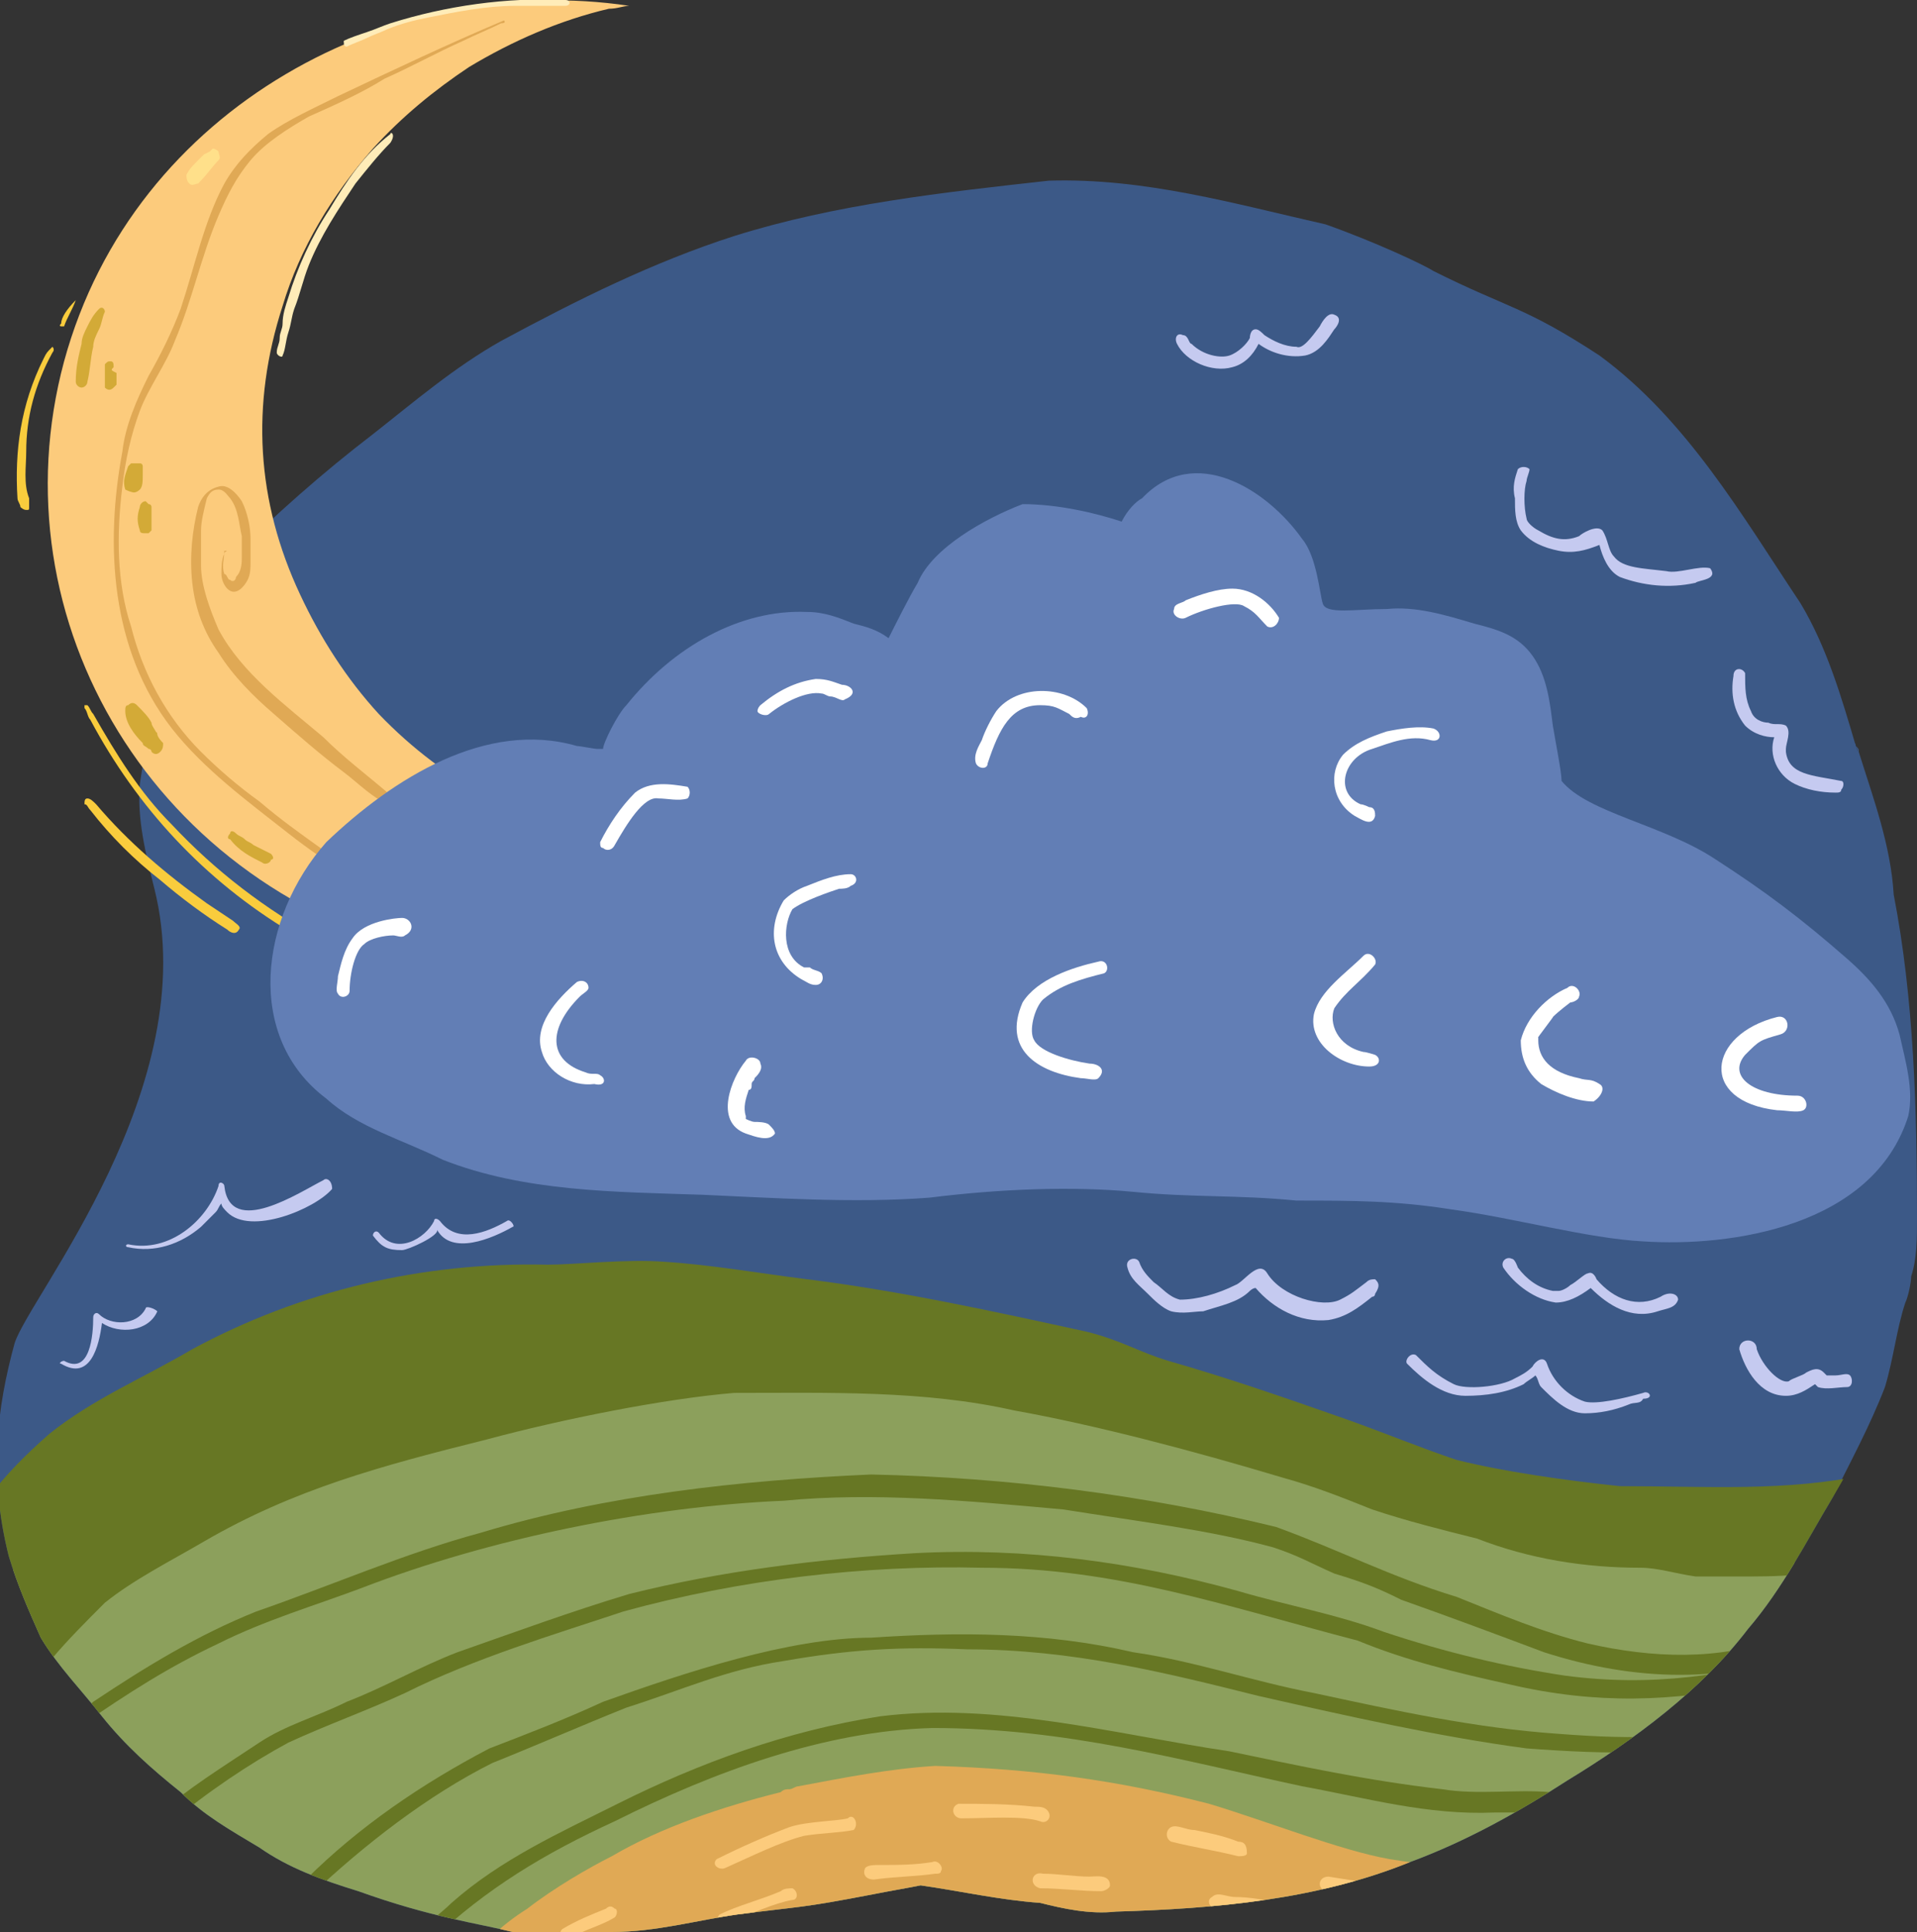 <?xml version="1.0" encoding="utf-8"?>
<!-- Generator: Adobe Illustrator 27.0.0, SVG Export Plug-In . SVG Version: 6.00 Build 0)  -->
<svg version="1.1" xmlns="http://www.w3.org/2000/svg" xmlns:xlink="http://www.w3.org/1999/xlink" x="0px" y="0px"
	 viewBox="0 0 65.8 66.3" style="enable-background:new 0 0 65.8 66.3;" xml:space="preserve">
<rect x="0" y="0" width="65.8" height="66.3" fill="#333333" stroke="none"/>
<style type="text/css">
	.st0{fill:#FFFFFF;}
	.st1{fill:#8CA2CF;}
	.st2{clip-path:url(#SVGID_00000021820338973796942860000010597570163663874441_);}
	.st3{fill:#627EB5;}
	.st4{fill:#8CA05C;}
	.st5{fill:#677724;}
	.st6{fill:#E0A955;}
	.st7{fill:#BBD7FF;}
	.st8{fill:#3C5987;}
	.st9{clip-path:url(#SVGID_00000174568289162176092760000000506822820509847994_);}
	.st10{fill:#669CD3;}
	.st11{clip-path:url(#SVGID_00000147185945164128501690000014383621877537134489_);}
	.st12{fill:#92C4FC;}
	.st13{fill:#FAF4D2;}
	.st14{fill:#FCCB7C;}
	.st15{clip-path:url(#SVGID_00000176743700980065856330000017358236832254966700_);}
	.st16{clip-path:url(#SVGID_00000113353409784125746130000004105515527523982474_);}
	.st17{fill:#C5CAF0;}
	.st18{clip-path:url(#SVGID_00000051374145783867005800000001956497770091130005_);}
	.st19{clip-path:url(#SVGID_00000042707338281361999280000013046294945023412379_);}
	.st20{clip-path:url(#SVGID_00000039111660350900721950000005719666134350503815_);}
	.st21{clip-path:url(#SVGID_00000010294288334086903460000004883279187258191543_);}
	.st22{fill:#F9CC3D;}
	.st23{fill:#FFEAAE;}
	.st24{fill:#FFECB8;}
	.st25{fill:#D3AA37;}
	.st26{fill:#FFE08A;}
	.st27{clip-path:url(#SVGID_00000061453215791238960170000006952278576106948761_);}
	.st28{clip-path:url(#SVGID_00000173883220156423566590000003950415757203957936_);}
	.st29{clip-path:url(#SVGID_00000145032676842142011840000000262555606097437366_);}
	.st30{clip-path:url(#SVGID_00000155132017032447265050000008537921365832371367_);}
	.st31{clip-path:url(#SVGID_00000008853057576143650780000011324679265979713720_);}
	.st32{clip-path:url(#SVGID_00000003070689200563624780000018104412693668556445_);}
	.st33{clip-path:url(#SVGID_00000049180130107531460000000012885031395995331726_);}
	.st34{clip-path:url(#SVGID_00000150807073070560706920000004482774284893730180_);}
	.st35{clip-path:url(#SVGID_00000044136197745348356940000002844089274816987783_);}
</style>
<g id="BACKGROUND">
</g>
<g id="OBJECTS">
	<g>
		<path class="st17" d="M12,39.3c-0.1-0.2-0.4-0.2-0.5,0c-0.2,0.1-0.5,0.3-0.8,0.4c-0.1,0.1-0.7,0-1.2-0.2c-0.2,0-0.2-0.2-0.5-0.1
			c-0.2,0.1-0.2,0.5-0.4,0.7c-0.4,0.5-1,1.1-1.7,1.2c-0.6,0.2-1.3,0-1.9-0.2c-0.3-0.1-0.4,0.3-0.1,0.4c1.5,0.5,2.8,0.2,3.9-1
			c0.2-0.2,0.4-0.5,0.5-0.8c0.7,0.3,1.4,0.6,2,0.1c0.2-0.1,0.4-0.2,0.6-0.4C11.9,39.5,12,39.4,12,39.3"/>
		<path class="st17" d="M8.7,43.2c-0.3-0.1-0.6,0.3-0.8,0.4c-0.4,0.3-1.1,0.5-1.6,0.3c-0.1,0-0.3-0.1-0.3-0.1
			c-0.1-0.1-0.2-0.2-0.3-0.2c-0.3,0-0.3,0.3-0.5,0.4c-0.3,0.3-0.5,0.3-0.9,0.4c-0.3,0-1-0.1-1.2-0.2c-0.1,0-0.2-0.2-0.4-0.2
			c-0.2,0-0.2,0.2-0.1,0.3c0.8,0.5,2.2,0.6,2.8-0.2c0.1-0.1,0.1-0.1,0.2-0.2c0.3,0.2,1,0.4,1.5,0.2c0.6-0.1,1-0.5,1.5-0.8
			C8.9,43.4,8.8,43.2,8.7,43.2"/>
		<path class="st8" d="M65.8,41.8c0-3.7-0.1-7.5-0.8-11.1c-0.1-1.7-0.7-3.3-1.2-4.9c0-0.1,0-0.1-0.1-0.2c0.1,0.2,0.1,0.3,0,0
			c0-0.1-0.1-0.2-0.1-0.2c0,0.1,0,0.1,0.1,0.2c0,0,0,0,0,0c-0.5-1.7-1-3.4-1.9-4.9c-2-3-3.9-6.3-6.9-8.5c-2.6-1.7-3.1-1.6-5.7-2.9
			c-0.3-0.2-2-1-3.7-1.6C42.4,7,39.3,6.1,36,6.2c-3.6,0.4-7.3,0.8-10.8,1.9c-2.8,0.9-5.4,2.2-8,3.6c-1.6,0.9-3,2.1-4.4,3.2
			c-1.7,1.3-3.4,2.8-4.9,4.3c-1.9,2.1-2.7,5-3.1,7.7c-0.1,1.2,0.2,2.4,0.5,3.6c1.7,6.8-4.3,14-4.8,15.6c-0.6,2.2-0.9,4.5-0.2,7.3
			c0.3,1,0.7,1.9,1.1,2.8c0.6,1,1.4,1.8,2.1,2.7c0.8,1,1.7,1.8,2.7,2.6c0,0,0,0,0,0c0.8,0.8,1.7,1.3,2.7,1.9c1,0.7,2.1,1.1,3.4,1.5
			c2.5,0.9,4.1,1.1,5.3,1.4c1.1,0.2,2.3,0.1,3.4,0c1.5,0,2.9-0.4,4.3-0.6c2.3-0.3,2.1-0.2,4.7-0.7c0.5-0.1,1.1-0.2,1.6-0.3
			c1.4,0.2,2.7,0.5,4.1,0.6c0.8,0.2,1.7,0.4,2.6,0.3c3.4-0.1,6.9-0.4,10.1-1.7c1.9-0.7,3.7-1.7,5.4-2.8c2.3-1.4,4.6-3.1,6.2-5.2
			c1.2-1.4,2-3,2.9-4.5c0.6-1.2,1.3-2.5,1.8-3.8c0.3-1,0.4-2,0.7-2.9c0.1-0.2,0.2-0.7,0.2-0.9C65.8,43.2,65.8,42.5,65.8,41.8z"/>
		<g>
			<g>
				<path class="st14" d="M21.6,0.2c-0.2,0-0.4,0.1-0.7,0.1c-1.7,0.4-3.3,1.1-4.8,2c-1.2,0.8-2.3,1.7-3.3,2.8
					c-1.4,1.6-2.5,3.4-3.1,5.4c-1.1,3.4-0.9,6.7,0.6,9.9c0.7,1.5,1.6,2.9,2.7,4.1c2.3,2.4,5.2,3.9,8.5,4.5c3,0.5,6,0.2,8.8-0.9
					c0.8-0.3,1.6-0.7,2.4-1.2c0,0,0.1,0,0.1,0c-0.2,0.7-3.1,3.1-4.9,4.1c-1.9,1.1-4,1.8-6.3,2.1c-2.2,0.3-4.4,0.2-6.6-0.3
					C5.3,30.6-0.2,21.3,2.2,12.4C4.6,3.6,13.6-1,21.6,0.2z"/>
				<path class="st22" d="M12,33c-0.1,0-0.2-0.1-0.3-0.1c-0.6-0.2-1.2-0.5-1.7-0.9c-3-1.8-5.3-4.3-6.9-7.3c-0.1-0.1-0.1-0.3-0.2-0.4
					c0,0,0-0.1,0-0.1c0.1,0,0.1,0,0.1,0c0.1,0.1,0.1,0.2,0.2,0.3c0.8,1.4,1.6,2.7,2.7,3.8c1.5,1.6,3.2,2.9,5.2,4
					c0.3,0.2,0.6,0.3,0.9,0.4c0.1,0,0.1,0.1,0.1,0.2C12.2,33.1,12.1,33,12,33z"/>
				<path class="st22" d="M3,27.4c0.1,0,0.2,0.1,0.3,0.2c1.1,1.3,2.4,2.4,3.8,3.4c0.3,0.2,0.6,0.4,0.9,0.6c0.1,0.1,0.3,0.2,0.2,0.3
					c-0.1,0.2-0.3,0.1-0.4,0c-0.8-0.5-1.6-1.1-2.3-1.7c-0.9-0.7-1.7-1.5-2.4-2.4C3,27.7,3,27.6,2.9,27.6C2.9,27.5,2.9,27.4,3,27.4z"
					/>
				<path class="st22" d="M1.8,11.9c0.1,0.1,0,0.2,0,0.2c-0.6,1.1-0.9,2.2-0.9,3.4c0,0.5-0.1,1.1,0.1,1.6c0,0.1,0,0.2,0,0.3
					c0,0.1,0,0.1-0.1,0.1c-0.1,0-0.2-0.1-0.2-0.1c0-0.1-0.1-0.2-0.1-0.3c-0.1-1.6,0.1-3.2,0.9-4.8C1.6,12.1,1.6,12.1,1.8,11.9z"/>
				<path class="st22" d="M11.1,33.4c-0.4-0.1-0.8-0.2-1.1-0.5c0,0-0.1-0.1-0.1-0.1c0-0.1,0.1-0.1,0.2,0c0.1,0,0.1,0,0.2,0.1
					c0.3,0.2,0.6,0.3,0.9,0.3c0.1,0,0.2,0.1,0.1,0.2C11.3,33.4,11.2,33.4,11.1,33.4z"/>
				<path class="st22" d="M2.6,10.3c-0.1,0.3-0.3,0.6-0.4,0.9c0,0,0,0-0.1,0c0,0-0.1,0,0-0.1C2.1,10.9,2.3,10.6,2.6,10.3
					C2.5,10.3,2.5,10.3,2.6,10.3z"/>
			</g>
			<g>
				<path class="st6" d="M17.3,0.7c-1.9,0.8-3.8,1.7-5.7,2.6c-0.8,0.4-1.7,0.8-2.4,1.3c-0.6,0.5-1.1,1-1.5,1.7
					c-0.7,1.3-1,2.8-1.5,4.3c-0.3,0.8-0.7,1.6-1.1,2.3c-0.4,0.8-0.8,1.7-0.9,2.6c-0.6,3.2-0.4,6.8,1.7,9.5c1.1,1.4,2.6,2.5,4,3.6
					c1.4,1.1,2.9,2,4.5,2.7c0.8,0.3,1.7,0.6,2.6,0.7c1,0.1,2,0.1,3-0.1c1-0.2,2-0.4,3-0.6c1-0.2,2-0.5,3-0.7c0.5-0.1,1-0.2,1.5-0.4
					c0.2,0,0.1-0.3-0.1-0.2c-2,0.5-4,0.9-6,1.3c-1,0.2-1.9,0.4-2.9,0.4c-1,0-1.9-0.1-2.9-0.3c-1.7-0.5-3.2-1.3-4.6-2.3
					c-0.7-0.5-1.4-1-2.1-1.6c-0.7-0.5-1.4-1.1-2-1.7c-1.2-1.2-2-2.7-2.4-4.3C4,20,4,18.3,4.2,16.7c0.1-0.9,0.3-1.8,0.6-2.6
					c0.3-0.8,0.9-1.6,1.2-2.4c0.6-1.4,0.9-2.9,1.5-4.3c0.3-0.7,0.6-1.3,1.1-1.9C9.1,4.9,9.9,4.4,10.6,4c0.9-0.4,1.8-0.8,2.6-1.3
					c0.9-0.4,1.8-0.9,2.7-1.3c0.4-0.2,0.9-0.4,1.3-0.6C17.4,0.8,17.3,0.7,17.3,0.7L17.3,0.7z"/>
			</g>
			<g>
				<path class="st6" d="M7.7,19c-0.1,0.2-0.1,0.5-0.1,0.7c0,0.2,0.1,0.4,0.2,0.5c0.3,0.3,0.6-0.1,0.7-0.3c0.1-0.2,0.1-0.4,0.1-0.7
					c0-0.2,0-0.5,0-0.7c0-0.4-0.1-0.9-0.3-1.3c-0.2-0.3-0.5-0.6-0.8-0.5c-0.4,0.1-0.6,0.4-0.7,0.7c-0.2,0.8-0.3,1.7-0.2,2.6
					c0.1,0.9,0.4,1.7,0.9,2.4c0.5,0.8,1.2,1.5,1.9,2.1c0.8,0.7,1.6,1.4,2.4,2c0.4,0.3,0.8,0.7,1.3,1c0.3,0.3,0.7,0.6,1.1,0.8
					c0.4,0.2,0.8,0.3,1.3,0.3c0.2,0,0.5,0,0.7,0c0.2,0,0.5,0.2,0.7,0.3c0.4,0.3,0.7,0.5,1.2,0.7c0.4,0.2,0.9,0.3,1.3,0.3
					c0.2,0,0.5,0,0.7,0c0.2,0,0.2-0.3,0-0.3c-0.8,0.1-1.7-0.1-2.4-0.5c-0.3-0.2-0.6-0.5-1-0.7c-0.4-0.2-0.9-0.1-1.3-0.1
					c-0.9,0-1.5-0.6-2.1-1.1c-0.7-0.6-1.5-1.2-2.2-1.9c-1.3-1.1-2.8-2.2-3.6-3.7c-0.3-0.7-0.6-1.5-0.6-2.2c0-0.4,0-0.8,0-1.2
					c0-0.3,0.1-0.7,0.2-1.1c0.1-0.2,0.2-0.3,0.4-0.3c0.2,0,0.3,0.2,0.4,0.3c0.3,0.4,0.3,0.9,0.4,1.3c0,0.2,0,0.5,0,0.7
					c0,0.2,0,0.5-0.2,0.7c0,0.1-0.1,0.2-0.2,0.1c-0.1,0-0.1-0.2-0.2-0.2c-0.1-0.3,0-0.5,0-0.8C7.9,18.9,7.7,18.9,7.7,19L7.7,19z"/>
			</g>
			<g>
				<path class="st23" d="M10.7,21.2C10.7,21.2,10.7,21.2,10.7,21.2C10.7,21.2,10.7,21.2,10.7,21.2L10.7,21.2z"/>
			</g>
			<g>
				<path class="st24" d="M13.4,4.6c-0.9,0.7-1.5,1.6-2.1,2.6c-0.6,0.9-1.1,2-1.4,3c-0.1,0.3-0.2,0.6-0.2,0.9c0,0.2-0.1,0.3-0.1,0.5
					c0,0.2-0.1,0.3-0.1,0.5c0,0.1,0.2,0.2,0.2,0.1c0.1-0.2,0.1-0.5,0.2-0.8c0.1-0.3,0.1-0.5,0.2-0.8c0.2-0.5,0.3-1,0.5-1.5
					c0.4-1,1-1.9,1.6-2.8c0.4-0.5,0.8-1,1.2-1.4C13.6,4.6,13.4,4.5,13.4,4.6L13.4,4.6z"/>
			</g>
			<g>
				<path class="st24" d="M18.5,28.4c2.5,0.8,5.2,1.1,7.8,0.8c0.7-0.1,1.5-0.2,2.2-0.4c0.2,0,0.1-0.3-0.1-0.3
					c-2.5,0.5-5.2,0.6-7.7,0.1c-0.7-0.1-1.4-0.3-2.1-0.5C18.4,28.1,18.3,28.4,18.5,28.4L18.5,28.4z"/>
			</g>
			<g>
				<path class="st24" d="M11.9,1.6c0.2-0.1,0.5-0.2,0.7-0.3c0.2-0.1,0.5-0.2,0.7-0.3c0.5-0.2,0.9-0.3,1.4-0.4c1-0.2,2-0.4,3-0.4
					c0.6,0,1.1,0,1.7,0c0.2,0,0.2-0.2,0-0.2c-2-0.1-4.1,0.2-6,0.8c-0.3,0.1-0.5,0.2-0.8,0.3c-0.3,0.1-0.6,0.2-0.8,0.3
					C11.8,1.5,11.8,1.6,11.9,1.6L11.9,1.6z"/>
			</g>
			<g>
				<path class="st25" d="M5.4,9.9C5.4,9.9,5.4,9.9,5.4,9.9C5.3,9.9,5.3,9.9,5.4,9.9L5.4,9.9z"/>
			</g>
			<path class="st25" d="M3.6,10.7c0-0.1-0.1-0.2-0.2-0.1C3.2,10.8,3.1,11,3,11.2c-0.1,0.2-0.2,0.4-0.2,0.6
				c-0.1,0.4-0.2,0.8-0.2,1.3c0,0.1,0.1,0.2,0.2,0.2c0.1,0,0.2-0.1,0.2-0.2c0.1-0.4,0.1-0.8,0.2-1.2c0-0.2,0.1-0.4,0.2-0.6
				C3.5,11.1,3.5,10.9,3.6,10.7z"/>
			<path class="st25" d="M3.9,12.6C3.9,12.5,3.9,12.5,3.9,12.6C3.9,12.5,3.9,12.5,3.9,12.6C3.9,12.5,3.9,12.5,3.9,12.6
				c0-0.1,0-0.2-0.1-0.2c-0.1,0-0.1,0-0.2,0.1c0,0,0,0.1,0,0c0,0,0,0.1,0,0.1c0,0,0,0.1,0,0.1c0,0,0,0,0,0c0,0,0,0,0,0c0,0,0,0,0,0
				c0,0,0,0.1,0,0.1c0,0.1,0,0.1,0,0.2c0,0.1,0,0.2,0,0.3c0.1,0.1,0.2,0.1,0.3,0c0,0,0.1-0.1,0.1-0.1c0,0,0-0.1,0-0.1
				c0,0,0-0.1,0-0.1c0-0.1,0-0.1,0-0.2c0,0,0,0,0,0C3.8,12.7,3.8,12.7,3.9,12.6C3.9,12.6,3.9,12.6,3.9,12.6z"/>
			<path class="st25" d="M9.3,29.3c-0.2-0.1-0.4-0.2-0.6-0.3c-0.1-0.1-0.2-0.1-0.3-0.2c-0.1-0.1-0.2-0.1-0.3-0.2
				c-0.1-0.1-0.2-0.1-0.2,0c-0.1,0.1-0.1,0.2,0,0.2c0.3,0.4,0.7,0.6,1.1,0.8c0.1,0.1,0.3,0,0.3-0.1C9.4,29.5,9.4,29.4,9.3,29.3z"/>
			<path class="st25" d="M5.4,25.2C5.4,25.1,5.3,25.1,5.4,25.2c-0.1-0.2-0.2-0.3-0.2-0.4c-0.1-0.2-0.3-0.4-0.5-0.6
				c-0.1-0.1-0.2-0.1-0.3,0c-0.1,0-0.1,0.1-0.1,0.2c0,0.4,0.3,0.8,0.6,1.1c0,0.1,0.1,0.1,0.2,0.2c0,0,0.1,0,0.1,0.1c0,0,0,0,0,0
				c0.1,0.1,0.2,0.1,0.3,0c0.1-0.1,0.1-0.2,0.1-0.3C5.4,25.3,5.4,25.2,5.4,25.2z"/>
			<path class="st25" d="M18.5,30.5c-0.4-0.2-0.8-0.3-1.3-0.4c-0.1,0-0.2,0.1-0.2,0.1c0,0.1,0,0.2,0,0.2c0.1,0.1,0.3,0.2,0.4,0.3
				c0.1,0,0.2,0,0.2,0.1c0,0,0,0,0,0c0,0,0,0,0.1,0c0.2,0,0.4,0.1,0.6,0c0.1,0,0.2-0.1,0.2-0.2C18.7,30.6,18.6,30.5,18.5,30.5z"/>
			<path class="st26" d="M7.5,5.2C7.5,5.2,7.5,5.2,7.5,5.2C7.4,5.1,7.3,5.1,7.3,5.1c0,0-0.1,0.1-0.1,0.1c0,0,0,0,0,0c0,0,0,0,0,0
				C7,5.3,7,5.3,7,5.3c0,0,0,0,0,0c0,0,0,0-0.1,0.1c0,0-0.1,0.1-0.1,0.1C6.6,5.7,6.5,5.8,6.4,6c0,0.1,0,0.2,0.1,0.3
				c0.1,0.1,0.2,0,0.3,0C7.1,6,7.3,5.7,7.5,5.5C7.6,5.4,7.5,5.3,7.5,5.2C7.5,5.2,7.5,5.2,7.5,5.2z"/>
			<path class="st25" d="M4.8,15.8C4.8,15.8,4.8,15.8,4.8,15.8C4.9,15.9,4.9,15.9,4.8,15.8z"/>
			<path class="st25" d="M4.6,16.9c0.1,0,0.2-0.1,0.2-0.1c0.1-0.1,0.1-0.3,0.1-0.5c0-0.1,0-0.1,0-0.2c0,0,0-0.1,0-0.1
				c0,0,0-0.1-0.1-0.1c0,0,0,0-0.1,0c0,0,0,0,0,0c0,0-0.1,0-0.1,0c0,0,0,0,0,0c0,0,0,0-0.1,0c0,0-0.1,0.1-0.1,0.1
				c-0.1,0.3-0.2,0.5-0.1,0.8C4.5,16.9,4.6,16.9,4.6,16.9z"/>
			<path class="st25" d="M4.8,17.4C4.8,17.4,4.8,17.4,4.8,17.4c-0.1,0.3-0.1,0.5,0,0.8c0,0.1,0.1,0.1,0.2,0.1c0,0,0.1,0,0.1,0
				c0,0,0.1-0.1,0.1-0.1c0-0.1,0-0.3,0-0.4c0-0.1,0-0.3,0-0.4c0,0,0-0.1-0.1-0.1c0,0-0.1-0.1-0.1-0.1C4.9,17.2,4.8,17.3,4.8,17.4z"
				/>
		</g>
		<path class="st6" d="M21.8,32.4C21.8,32.4,21.8,32.4,21.8,32.4"/>
		<line class="st4" x1="1.3" y1="55.6" x2="1.3" y2="55.6"/>
		<g>
			<defs>
				<path id="SVGID_00000120557954281391311320000010414484764553150869_" d="M64.7,47.7c0.3-1,0.4-2,0.7-2.9
					c0.1-0.2,0.2-0.7,0.2-0.9c0.2-0.7,0.1-1.3,0.2-2c0-3.7-0.1-7.5-0.8-11.1c-0.1-1.7-0.7-3.3-1.2-4.9c0-0.1,0-0.1-0.1-0.2
					c0.1,0.2,0.1,0.3,0,0c0-0.1-0.1-0.2-0.1-0.2c0,0.1,0,0.1,0.1,0.2c0,0,0,0,0,0c-0.5-1.7-1-3.4-1.9-4.9c-2-3-3.9-6.3-6.9-8.5
					c-2.6-1.7-3.1-1.6-5.7-2.9c-0.3-0.2-2-1-3.7-1.6C42.4,7,39.3,6.1,36,6.2c-3.6,0.4-7.3,0.8-10.8,1.9c-2.8,0.9-5.4,2.2-8,3.6
					c-1.6,0.9-3,2.1-4.4,3.2c-1.7,1.3-3.4,2.8-4.9,4.3c-1.9,2.1-2.7,5-3.1,7.7c-0.1,1.2,0.2,2.4,0.5,3.6c1.7,6.8-4.3,14-4.8,15.6
					c-0.6,2.2-0.9,4.5-0.2,7.3c0.3,1,0.7,1.9,1.1,2.8c0.6,1,1.4,1.8,2.1,2.7c0.8,1,1.7,1.8,2.7,2.6c0,0,0,0,0,0
					c0.8,0.8,1.7,1.3,2.7,1.9c1,0.7,2.1,1.1,3.4,1.5c2.5,0.9,4.1,1.1,5.3,1.4c1.1,0.2,2.3,0.1,3.4,0c1.5,0,2.9-0.4,4.3-0.6
					c2.3-0.3,2.1-0.2,4.7-0.7c0.5-0.1,1.1-0.2,1.6-0.3c1.4,0.2,2.7,0.5,4.1,0.6c0.8,0.2,1.7,0.4,2.6,0.3c3.4-0.1,6.9-0.4,10.1-1.7
					c1.9-0.7,3.7-1.7,5.4-2.8c2.3-1.4,4.6-3.1,6.2-5.2c1.2-1.4,2-3,2.9-4.5C63.6,50.2,64.3,49,64.7,47.7"/>
			</defs>
			<clipPath id="SVGID_00000140008017113219379390000006127794456659783606_">
				<use xlink:href="#SVGID_00000120557954281391311320000010414484764553150869_"  style="overflow:visible;"/>
			</clipPath>
			<g style="clip-path:url(#SVGID_00000140008017113219379390000006127794456659783606_);">
				<path class="st4" d="M63.7,53.3c-1.5,0.3-2.1,0.4-3.3,0.3c-0.7,0-2,0-3-0.1c-2.8-0.6-6.1-1.8-9-3c-2.4-0.8-4.6-1.9-7-2.6
					c-2.6-0.8-5.4-1.1-8.1-1.7c-2.3-0.5-4.6-0.7-6.9-0.7c-0.3,0-0.6-0.1-1-0.1c-0.2,0-0.4,0-0.6-0.1c-0.2,0-0.4,0-0.6,0
					c-0.9-0.1-1.8-0.2-2.6-0.1c-0.6,0-1.2,0.1-1.8,0.2c-1.1,0.1-2.2,0.2-3.3,0.4c-0.5,0.1-0.9,0.2-1.4,0.3c-0.9,0.1-1.8,0.3-2.6,0.5
					c-2.8,0.7-6.1,2.8-7,3.3c-0.2,0.1-0.3,0.2-0.5,0.3c-0.9,0.7-2.1,1.3-3,2.1c-0.4,0.2-0.8,0.4-1,0.7c-0.5,0.3-0.6,0.9-0.6,1.4
					c0.2,0.7,0.3,1.1,0.7,1.8c0.2,0.6,0.5,1,0.7,1.3c0.5,1.1,1.1,1.8,1.9,2.8c0.5,0.8,1.8,2.1,2.8,2.9c1.8,1.1,3.7,1.9,5.8,2.7
					c1.6,0.6,3.3,0.8,5,1c0.8,0.1,1.6,0.3,2.4,0.3c0.7,0,1.1-0.1,1.7-0.1c1,0,2,0.1,3,0.2c1.2,0,2.4,0,3.6-0.1
					c1.2,0,2.7-0.5,4.1-0.7c1.7-0.2,3.5-0.5,4.8-0.5c2.1,0.3,4.3,0.7,6.5,0.8c2.4,0.1,4.8-0.2,7.1-0.9c2.2-0.5,4.4-1.2,6.4-2.4
					c1.9-1.3,3.5-2.9,4.9-4.7c0.9-1.3,1.8-2.6,2.6-4C65,53.7,65,53,63.7,53.3"/>
				<g>
					<path class="st5" d="M64.4,54.8c-0.3-0.1-0.6,0.1-0.8,0.2c-0.9,0.4-1.9,1.1-2.5,1.2c-2.1,0.8-4.4,0.7-6.6,0.2
						c-1.6-0.4-3-1-4.5-1.6c-2.3-0.7-4-1.6-6.2-2.4c-4.5-1.1-9.2-1.7-13.9-1.8c-4.5,0.2-9.1,0.7-13.4,2c-2.6,0.7-5.1,1.8-7.7,2.7
						c-2,0.8-3.8,1.9-5.6,3.1c-0.2,0.2-0.5,0.3-0.7,0.5c0,0-0.1,0.1-0.1,0.1c0,0.2,0.2,0.3,0.4,0.2c1.6-1.1,3-2,4.7-2.8
						c1.6-0.8,3.3-1.3,4.9-1.9c4.4-1.7,9.8-2.8,14.5-3c3.1-0.3,6.3,0,9.6,0.3c2.5,0.4,5,0.7,7.2,1.3c0.9,0.3,1.2,0.5,2.1,0.9
						c1,0.3,1.5,0.5,2.3,0.9c1.7,0.6,3.3,1.2,4.9,1.8c3.1,1,6.3,1.1,9.1-0.1c1-0.4,1.6-1,2.6-1.2C64.7,55.2,64.7,54.8,64.4,54.8"/>
					<path class="st5" d="M64.1,55.9c-0.4-0.1-0.7,0.3-1,0.4c-0.3,0.2-1,0.4-1,0.4c-2.8,0.8-5.4,1.2-8.4,0.8c-2-0.3-4.1-0.8-6.2-1.5
						c-1.6-0.6-3.3-0.9-5-1.4c-3.6-1-7.3-1.5-11.1-1.3c-3.3,0.2-6.6,0.6-9.8,1.4c-2,0.6-3.9,1.3-5.9,2c-1.3,0.5-2.5,1.2-3.8,1.7
						c-1,0.5-2.1,0.8-3,1.4c-1.2,0.8-2.5,1.6-3.5,2.5c-0.1,0.2,0.2,0.4,0.4,0.3c1.3-1.1,2.8-2.1,4.1-2.8c1.3-0.6,2.7-1.1,4-1.7
						c2.4-1.2,5.1-2,7.5-2.8c4-1.1,8.3-1.6,12.3-1.5c4.6,0,8.3,1.3,12.9,2.5c1.7,0.7,3.4,1.1,5.2,1.5c3,0.7,5.6,0.6,8.5,0
						c0.9-0.1,1.3-0.4,2.1-0.5c0.4-0.1,1.2-0.5,1.8-0.8c0.1,0,0.1-0.1,0.2-0.2C64.4,56.2,64.3,56,64.1,55.9"/>
					<path class="st5" d="M62.9,58c-0.3-0.1-0.6,0.2-0.9,0.3c-0.6,0.2-1.2,0.5-1.6,0.6c-2,0.8-4.3,0.8-6.9,0.6
						c-2.9-0.2-5.6-0.8-8.4-1.4c-2.1-0.4-4.1-1.1-6.2-1.4c-3-0.7-6-0.7-9-0.5c-2.8,0-6.4,1.2-9.2,2.2c-1.3,0.6-2.6,1.1-3.9,1.6
						c-2.3,1.2-4.5,2.7-6.3,4.5c-0.1,0.1-0.3,0.2-0.3,0.4c0,0.2,0.2,0.3,0.4,0.2c1.9-1.8,4.1-3.5,6.3-4.6c1.5-0.6,3.1-1.3,4.6-1.9
						c1.9-0.6,3.4-1.3,5.4-1.6c2.3-0.4,4-0.5,6.3-0.4c3.6,0,6.8,0.8,10,1.6c3.1,0.7,6.2,1.4,9.2,1.8c2.7,0.2,5.6,0.3,7.9-0.5
						c0.5-0.1,1.3-0.4,2-0.7c0.3-0.2,0.7-0.2,0.8-0.5C63.2,58.2,63.1,58,62.9,58"/>
					<path class="st5" d="M61.7,60.2c-0.2,0-0.3,0.1-0.5,0.2c-0.6,0.2-1.1,0.4-1.5,0.5c-1,0.3-2,0.3-2.7,0.4
						c-1.5,0.1-2.3,0.2-3.8,0.2c-1.2-0.1-2.5,0.1-3.7-0.1c-2.6-0.3-4.9-0.8-7.3-1.3c-4-0.6-8-1.7-12-1.2c-3.2,0.5-6.2,1.6-9,3
						c-2,1-4,1.9-5.7,3.4c-0.4,0.4-0.9,0.7-1.1,1.1c0,0.2,0.2,0.3,0.4,0.2c1.9-1.8,3.9-3,6.3-4.1c3.4-1.7,7.2-3.1,10.9-3.2
						c4.6,0,8.5,1.1,12.7,2c2.2,0.4,4.3,1,6.6,0.9c2.4,0,4.4,0,6.4-0.2c0.8,0,2.2-0.2,3.2-0.6c0.1,0,0.5-0.1,0.6-0.2
						c0.3-0.1,0.6-0.2,0.8-0.5C62.1,60.4,61.9,60.2,61.7,60.2"/>
				</g>
				<path class="st5" d="M65.7,50.4c-0.7,0.2-0.9,0.2-1.6,0.2c-2.8,0.6-5.5,0.4-8.5,0.4c-1.9-0.2-4-0.5-5.6-0.9
					c-1.2-0.4-2.4-0.9-3.8-1.4c-2-0.7-4-1.4-6.1-2c-1-0.3-1.6-0.7-2.8-1c-3.2-0.7-6.4-1.4-9.6-1.8c-1.6-0.2-3.3-0.5-4.9-0.6
					c-1.3-0.1-3.1,0.1-4,0.1c-4.3-0.1-8.5,0.9-12.2,2.9c-1.7,1-3.4,1.7-4.9,2.9c-0.8,0.7-1.5,1.4-2.1,2.2c-0.1,0-0.1,0.1-0.1,0.1
					c-0.1,0-0.1,0.1-0.2,0.1c-0.1,0.3-0.1,0.5-0.2,0.8c0,0.6,0.2,1.2,0.4,1.8c0,0.2,0.2,1,0.6,1.4c0.2,0.5,0.5,1,1,1.4
					c0.2,0.1,0.5,0.1,0.6-0.1c0,0,0,0,0,0c0,0,0,0,0.1,0C2.3,56.3,3,55.6,3.6,55c1-0.8,2.2-1.4,3.4-2.1c3.1-1.8,6.1-2.6,9.7-3.5
					c2.6-0.7,6.1-1.4,8.5-1.6c3.2,0,6.5-0.1,9.6,0.6c2.8,0.5,6.2,1.4,9.2,2.3c1.1,0.3,2.1,0.7,3.1,1.1c1.2,0.4,2.4,0.7,3.6,1
					c1.8,0.7,3.7,1,5.6,1c0.6,0,1.2,0.2,1.9,0.3c0.6,0,1.2,0,1.9,0c1.4,0,2.9-0.1,4.2-0.7c0.5-0.3,1.2-0.3,1.6-0.8
					c0.1-0.2,0.1-0.5,0.2-0.7c0.2-0.4,0.4-0.8,0.4-1.3C66.6,50,66.1,50.4,65.7,50.4"/>
				<g>
					<path class="st6" d="M58.6,62.9c-0.6,0-0.9,0.2-1.5,0.3c-1,0.3-2.3,0.7-3.2,0.7c-2.2,0.1-3.8,0.3-6.2-0.1
						c-1.7-0.3-4.2-1.3-6.2-1.9c-3.1-0.8-6-1.2-9.4-1.3c-1.6,0.1-3.1,0.4-4.7,0.7c-0.1,0-0.2,0.1-0.3,0.1c-0.1,0-0.2,0-0.3,0.1
						c-2,0.5-4.1,1.2-5.8,2.2c-0.8,0.4-2,1.1-2.9,1.8c-0.8,0.5-2.2,1.6-1.2,1.9c0.7,0,0.9,0.1,1.8,0.2c1.3,0,2.6,0.2,4,0.2
						c0.8,0.1,1.6-0.1,2.1-0.1c0.7,0,1.3,0.1,2,0.1c0.8,0,1.6-0.1,2.4-0.1c2.1,0,4.2,0.1,6.4,0.1c3.1,0.2,6.8,0.7,9.6,0.6
						c1,0,2.1,0.1,3.1,0c1-0.2,2.1-0.4,3.1-0.7c2.1-0.5,3.8-0.8,5.4-2.1C57.1,65.3,59.5,63.3,58.6,62.9"/>
					<g>
						<path class="st14" d="M21.1,65.5c-0.1-0.1-0.2-0.1-0.3,0c-0.5,0.2-1,0.4-1.5,0.7c-0.2,0.2,0.1,0.4,0.3,0.3
							c0.5-0.3,1-0.4,1.5-0.7C21.2,65.7,21.2,65.5,21.1,65.5"/>
						<path class="st14" d="M29.1,62.4c-0.4,0.1-1.4,0.1-2,0.3c-0.8,0.3-1.7,0.7-2.5,1.1c-0.2,0.2,0.1,0.4,0.3,0.3
							c0.9-0.4,1.9-0.9,2.7-1.1c0.6-0.1,1.2-0.1,1.7-0.2C29.5,62.6,29.3,62.2,29.1,62.4"/>
						<path class="st14" d="M27.2,64.8c-0.1,0-0.3,0-0.4,0.1c-0.7,0.3-1.5,0.5-2.1,0.8c-0.2,0.2,0.1,0.4,0.3,0.3
							c0.7-0.3,1.6-0.7,2.2-0.8C27.4,65.2,27.4,64.9,27.2,64.8"/>
						<path class="st14" d="M32,63.9c-0.6,0.1-1.2,0.1-1.8,0.1c-0.2,0-0.4,0-0.5,0.1c-0.1,0.2,0,0.4,0.3,0.4
							c0.7-0.1,1.4-0.1,2.1-0.2c0.1,0,0.2,0,0.2-0.1C32.4,64.1,32.2,63.8,32,63.9"/>
						<path class="st14" d="M36,62.2c-0.1-0.2-0.3-0.2-0.5-0.2c-0.9-0.1-1.8-0.1-2.6-0.1c-0.3,0.1-0.2,0.5,0.1,0.5
							c0.9,0,2.1-0.1,2.7,0.1C35.9,62.6,36.1,62.4,36,62.2"/>
						<path class="st14" d="M32.5,66.1c-0.2-0.1-0.4-0.1-0.6-0.1c-0.6,0-1.2,0-1.8,0.2c-0.2,0.1-0.1,0.5,0.2,0.4
							c0.7-0.1,1.4-0.1,2-0.2C32.5,66.5,32.6,66.2,32.5,66.1"/>
						<path class="st14" d="M38.5,66.2c-0.3-0.2-0.6-0.1-0.9-0.2c-0.6,0-1.3-0.2-1.9-0.1c-0.3,0.1-0.2,0.4,0.1,0.4
							c0.8,0.1,1.7,0.1,2.5,0.2C38.5,66.6,38.6,66.3,38.5,66.2"/>
						<path class="st14" d="M37.4,64.4c-0.5,0-1.1-0.1-1.6-0.1c-0.4-0.1-0.5,0.4-0.1,0.5c0.7,0,1.4,0.1,2.1,0.1
							c0.1,0,0.3-0.1,0.3-0.2C38.1,64.3,37.6,64.4,37.4,64.4"/>
						<path class="st14" d="M42.5,63.2C42,63,41.5,62.9,41,62.8c-0.3,0-0.6-0.2-0.8-0.1c-0.2,0.1-0.2,0.4,0,0.5
							c0.8,0.2,1.5,0.3,2.3,0.5c0.1,0,0.3,0,0.3-0.1C42.8,63.3,42.7,63.2,42.5,63.2"/>
						<path class="st14" d="M43.9,65.3c-0.5-0.1-1-0.2-1.5-0.2c-0.3,0-0.6-0.2-0.8,0c-0.2,0.1-0.1,0.4,0.2,0.4
							c0.7,0.1,1.4,0.2,2.2,0.3c0.1,0,0.1,0,0.2-0.1C44.2,65.5,44.1,65.3,43.9,65.3"/>
						<path class="st14" d="M47.7,64.9c0-0.1-0.1-0.2-0.2-0.2c-0.6-0.1-1.3-0.2-1.9-0.3c-0.4,0-0.4,0.5,0,0.5
							c0.6,0.1,1.3,0.2,1.9,0.2C47.6,65.2,47.7,65.1,47.7,64.9"/>
						<path class="st14" d="M49.9,66.5c-0.2-0.4-0.8-0.1-1.1-0.2c-0.6,0-1.2,0-1.8,0.1c-0.1,0-0.2,0.1-0.2,0.2
							c-0.1,0.2,0.1,0.3,0.3,0.3c0.6,0,1.7-0.1,2.5-0.1C49.6,66.8,49.9,66.8,49.9,66.5"/>
						<path class="st14" d="M53.6,65.1C53.5,65,53.4,65,53.3,65c-0.7,0-1.4,0-2.1,0.1c-0.4,0-0.4,0.5,0,0.5c0.4,0,0.9,0,1.3-0.1
							c-0.1,0,0.7,0,0.9,0C53.7,65.4,53.7,65.2,53.6,65.1"/>
						<path class="st14" d="M57.2,63.8c-0.7,0.4-1.4,0.7-2.1,1c-0.2,0.1-0.2,0.3,0,0.4c0.3,0,0.6-0.2,0.9-0.3c0.5-0.3,1-0.5,1.5-0.8
							C57.6,64,57.4,63.7,57.2,63.8"/>
					</g>
				</g>
			</g>
		</g>
		<g>
			<path class="st3" d="M65.2,35.5c-0.3-1.1-1-1.9-1.8-2.6c-1.6-1.4-2.8-2.3-4.5-3.4c-1.8-1.2-4.4-1.6-5.3-2.7
				c0-0.3-0.2-1.3-0.3-1.9c-0.1-0.8-0.2-1.7-0.7-2.4c-0.5-0.7-1.2-0.9-2-1.1c-1-0.3-2-0.6-3-0.5c-1.1,0-2.1,0.2-2.2-0.2
				c-0.1-0.3-0.2-1.6-0.7-2.2c-1.2-1.7-3.7-3.3-5.5-1.4c-0.2,0.1-0.5,0.4-0.7,0.8c-0.9-0.3-2.2-0.6-3.4-0.6
				c-1.3,0.5-3.1,1.5-3.6,2.7c-0.3,0.5-0.8,1.5-1,1.9c-0.4-0.3-0.8-0.4-1.2-0.5c-0.5-0.2-1-0.4-1.6-0.4c-2.3-0.1-4.6,1.2-6.2,3.2
				c-0.3,0.3-0.8,1.3-0.8,1.5c0,0,0,0,0,0c-0.1,0-0.1,0-0.2,0c-0.1,0-0.6-0.1-0.7-0.1c-3.1-0.9-6.3,1.1-8.6,3.3
				c-2.3,2.6-2.8,6.7,0,8.8c1.1,1,2.6,1.4,4,2.1c2.8,1.1,5.9,1.1,8.9,1.2c2.3,0.1,5.2,0.3,7.8,0.1c2.4-0.3,4.9-0.4,7-0.2
				c2,0.2,3.6,0.1,5.6,0.3c1.9,0,3.4,0,5.3,0.3c2.2,0.3,4.7,1,6.6,1.1c3,0.2,7.9-0.5,9.1-4.3C65.7,37.4,65.4,36.4,65.2,35.5"/>
			<g>
				<path class="st0" d="M13.8,31.5c-0.2,0-1.3,0.1-1.7,0.7c-0.3,0.4-0.4,0.9-0.5,1.3c0,0.2-0.1,0.5,0,0.6c0.1,0.2,0.4,0.1,0.4-0.1
					c0-0.6,0.2-1.4,0.5-1.6c0.2-0.2,0.7-0.3,1-0.3c0.1,0,0.3,0.1,0.4,0C14.3,31.9,14.1,31.5,13.8,31.5"/>
				<path class="st0" d="M23.6,27c-0.6-0.1-1.3-0.2-1.8,0.2c-0.5,0.5-0.9,1.1-1.2,1.7c0,0.1,0,0.2,0.1,0.2c0.1,0.1,0.3,0.1,0.4-0.1
					c0.4-0.7,1-1.7,1.5-1.6c0.3,0,0.7,0.1,1,0C23.7,27.3,23.7,27.1,23.6,27"/>
				<path class="st0" d="M28.9,23.5c-0.3-0.1-0.5-0.2-0.9-0.2c-0.7,0.1-1.3,0.4-1.9,0.9c-0.1,0.1-0.1,0.2-0.1,0.2
					c0,0.1,0.3,0.2,0.4,0.1c0.5-0.4,1.3-0.8,1.8-0.7c0.1,0,0.2,0.1,0.3,0.1c0.2,0,0.4,0.2,0.5,0.1C29.5,23.8,29.2,23.5,28.9,23.5"/>
				<path class="st0" d="M20.6,36.9c-0.1-0.1-0.3,0-0.5-0.1c-1.3-0.4-1.3-1.5-0.2-2.6c0.1-0.1,0.3-0.2,0.3-0.3
					c0-0.2-0.2-0.3-0.4-0.2c-0.7,0.6-1.5,1.5-1.2,2.4c0.2,0.7,1,1.2,1.8,1.1C20.8,37.3,20.8,37,20.6,36.9"/>
				<path class="st0" d="M29.2,30c-0.5,0-1,0.2-1.5,0.4c-0.3,0.1-0.6,0.3-0.8,0.5c-0.6,1-0.4,2.1,0.6,2.7c0.2,0.1,0.3,0.2,0.5,0.2
					c0.2,0,0.3-0.2,0.2-0.4c-0.1-0.1-0.3-0.1-0.4-0.2c0,0,0,0-0.1,0c0,0,0,0-0.1,0c-0.8-0.4-0.7-1.5-0.4-2c0.4-0.3,1.3-0.6,1.6-0.7
					c0.1,0,0.3,0,0.4-0.1C29.5,30.3,29.4,30,29.2,30"/>
				<path class="st0" d="M37.3,24.3c-0.8-0.8-2.4-0.8-3.1,0.1c-0.2,0.3-0.4,0.7-0.5,1c-0.1,0.2-0.3,0.5-0.2,0.8
					c0.1,0.2,0.4,0.2,0.4,0c0.4-1.2,0.8-2,1.8-2c0.5,0,0.6,0.1,1,0.3c0.1,0.1,0.2,0.2,0.4,0.1C37.3,24.7,37.4,24.5,37.3,24.3"/>
				<path class="st0" d="M43.9,21.2c-0.3-0.5-0.9-1-1.6-1c-0.5,0-1.1,0.2-1.6,0.4c-0.1,0.1-0.4,0.1-0.4,0.3
					c-0.1,0.2,0.2,0.4,0.4,0.3c0.6-0.3,1.7-0.6,2-0.4c0.4,0.2,0.5,0.4,0.8,0.7C43.7,21.6,43.9,21.4,43.9,21.2"/>
				<path class="st0" d="M37.4,36.5c-0.7-0.1-1.7-0.4-1.9-0.8c-0.2-0.3,0-1.1,0.3-1.4c0.6-0.5,1.3-0.7,2.1-0.9
					c0.2-0.1,0.1-0.5-0.2-0.4c-0.9,0.2-2.1,0.6-2.6,1.4c-0.7,1.6,0.5,2.4,2,2.6c0.2,0,0.5,0.1,0.6,0C38,36.7,37.7,36.5,37.4,36.5"/>
				<path class="st0" d="M26.4,38.6c-0.1-0.1-0.4-0.1-0.5-0.1c-0.1,0-0.3-0.1-0.3-0.1c0,0,0,0,0,0c0,0,0,0,0,0c0,0,0,0,0-0.1
					c-0.1-0.3,0-0.6,0.1-0.9c0.1,0,0.1-0.1,0.1-0.2c0-0.1,0.1-0.1,0.1-0.2c0.1-0.1,0.3-0.3,0.2-0.5c0-0.2-0.4-0.3-0.5-0.1
					c-0.5,0.6-1.1,2.1,0,2.5c0.3,0.1,0.8,0.3,1,0C26.6,38.8,26.5,38.7,26.4,38.6"/>
				<path class="st0" d="M49.2,25c-0.5-0.1-1.1,0-1.6,0.1c-0.6,0.2-1.1,0.4-1.5,0.8c-0.5,0.6-0.4,1.6,0.4,2.1c0.2,0.1,0.6,0.4,0.7,0
					c0-0.1,0-0.3-0.2-0.3c0,0-0.2-0.1-0.3-0.1c-0.9-0.4-0.6-1.6,0.4-1.9c0.6-0.2,1.3-0.5,2-0.3C49.5,25.5,49.5,25.1,49.2,25"/>
				<path class="st0" d="M47.2,36.2c0,0-0.3-0.1-0.4-0.1c-0.9-0.2-1.2-1-1-1.5c0.4-0.6,0.9-0.9,1.4-1.5c0.1-0.2-0.2-0.5-0.4-0.3
					c-0.6,0.6-1.5,1.2-1.7,2c-0.2,1,0.9,1.8,1.9,1.8C47.4,36.6,47.4,36.3,47.2,36.2"/>
				<path class="st0" d="M54.9,37.2c-0.3-0.2-0.4-0.1-0.7-0.2c-1-0.2-1.4-0.7-1.4-1.3c0,0,0,0,0,0c0,0,0-0.1,0-0.1
					c-0.1,0.1,0.6-0.8,0.5-0.7c0.2-0.2,0.6-0.5,0.6-0.5c0.1,0,0.3-0.1,0.3-0.2c0.1-0.2-0.2-0.5-0.4-0.3c-0.7,0.3-1.4,1-1.6,1.8
					c0,0.6,0.2,1.1,0.7,1.5c0.5,0.3,1.2,0.6,1.8,0.6C55,37.6,55.1,37.3,54.9,37.2"/>
				<path class="st0" d="M61.7,37.6c-1.6,0-2.4-0.7-1.8-1.4c0.5-0.5,0.5-0.5,1.2-0.7c0.4-0.1,0.3-0.7-0.1-0.6
					c-2.4,0.6-2.7,2.9,0,3.2c0.3,0,0.7,0.1,0.9,0C62.1,38,62,37.6,61.7,37.6"/>
			</g>
		</g>
		<g>
			<g>
				<path class="st1" d="M63.8,25.7C63.8,25.7,63.8,25.7,63.8,25.7C63.8,25.7,63.8,25.7,63.8,25.7C63.8,25.7,63.8,25.7,63.8,25.7"/>
				<path class="st17" d="M58.7,19.5c-0.4-0.1-1.1,0.2-1.5,0.1c-0.8-0.1-1.5-0.1-1.8-0.5c-0.2-0.2-0.2-0.6-0.4-0.9
					c-0.2-0.2-0.7,0.1-0.8,0.2c-0.5,0.2-0.9,0.1-1.4-0.2c-0.2-0.1-0.4-0.3-0.4-0.4c-0.1-0.4-0.1-1,0-1.3c0-0.1,0.1-0.3,0.1-0.4
					c-0.1-0.1-0.3-0.1-0.4,0c-0.1,0.3-0.2,0.6-0.1,1c0,0.4,0,0.8,0.2,1.1c0.3,0.4,0.8,0.6,1.3,0.7c0.5,0.1,0.9,0,1.4-0.2
					c0.1,0.4,0.3,0.9,0.7,1.1c0.8,0.3,1.7,0.4,2.6,0.2C58.3,19.9,59,19.9,58.7,19.5"/>
				<path class="st17" d="M63.2,26.8c-1-0.2-1.8-0.2-1.9-1c0,0,0,0,0,0c0,0,0,0,0-0.1c0-0.2,0.2-0.6,0-0.8c-0.2-0.1-0.4,0-0.6-0.1
					c-0.2,0-0.5-0.1-0.6-0.4c-0.2-0.4-0.2-0.8-0.2-1.3c-0.1-0.2-0.4-0.2-0.4,0.1c-0.1,0.6,0,1.2,0.4,1.7c0.3,0.3,0.7,0.4,1,0.4
					c0,0,0,0,0,0c-0.2,0.6,0.1,1.3,0.7,1.6c0.4,0.2,0.9,0.3,1.4,0.3c0.1,0,0.2,0,0.2-0.1C63.3,27,63.3,26.8,63.2,26.8"/>
				<path class="st17" d="M47.2,43.9c-0.1,0-0.2,0-0.3,0.1c-0.4,0.3-0.5,0.4-0.9,0.6c-0.6,0.3-2-0.1-2.5-0.9
					c-0.3-0.5-0.8,0.3-1.1,0.4c-0.6,0.3-1.3,0.5-1.9,0.5c-0.4-0.1-0.6-0.4-0.9-0.6c-0.2-0.2-0.4-0.4-0.5-0.7
					c-0.1-0.2-0.5-0.1-0.4,0.2c0.1,0.4,0.4,0.6,0.7,0.9c0.2,0.2,0.5,0.5,0.8,0.6c0.4,0.1,0.8,0,1.1,0c0.6-0.2,1.2-0.3,1.6-0.7
					c0,0,0.1-0.1,0.2-0.1c0.6,0.7,1.5,1.2,2.5,1.1c0.6-0.1,1-0.4,1.5-0.8c0,0,0,0,0,0l0,0c0.1,0,0.1-0.1,0.1-0.1
					C47.4,44.1,47.3,44,47.2,43.9"/>
				<path class="st17" d="M56.4,47.8c-0.7,0.2-1.6,0.4-2,0.3c-0.6-0.2-1.1-0.7-1.3-1.3c-0.1-0.3-0.4-0.1-0.5,0.1
					c-0.2,0.2-0.4,0.3-0.6,0.4c-0.5,0.3-1.7,0.4-2.1,0.2c-0.6-0.3-0.9-0.6-1.3-1c-0.2-0.1-0.4,0.2-0.3,0.3c0.5,0.5,1.2,1.1,2,1.1
					c0.7,0,1.4-0.1,2-0.4c0.1-0.1,0.3-0.2,0.4-0.3c0.1,0.1,0.1,0.3,0.2,0.4c0.4,0.4,0.9,0.9,1.5,0.9c0.5,0,1-0.1,1.5-0.3
					c0.2-0.1,0.4,0,0.5-0.2C56.8,48,56.6,47.7,56.4,47.8"/>
				<path class="st17" d="M57,44.5c-0.8,0.4-1.6,0.1-2.2-0.6c0,0-0.1-0.3-0.3-0.2c-0.1,0-0.4,0.3-0.6,0.4c-0.1,0.1-0.3,0.2-0.4,0.2
					c0,0,0,0-0.1,0c0,0-0.1,0-0.1,0c-0.5-0.1-0.9-0.4-1.2-0.8c0,0-0.1-0.3-0.2-0.3c-0.2-0.1-0.4,0.1-0.3,0.3
					c0.4,0.6,1.1,1.1,1.8,1.2c0.4,0,0.8-0.2,1.2-0.5c0.6,0.6,1.4,1.1,2.3,0.8c0.3-0.1,0.6-0.1,0.7-0.4C57.6,44.4,57.3,44.3,57,44.5"
					/>
				<path class="st17" d="M63.5,47.2c-0.1-0.1-0.3,0-0.5,0c-0.2,0-0.3,0-0.3,0c0,0,0,0,0,0c0,0-0.1-0.1-0.1-0.1
					c-0.2-0.2-0.4-0.1-0.6,0c-0.1,0.1-0.5,0.2-0.6,0.3c-0.3,0.1-0.9-0.5-1.1-1.1c0-0.4-0.6-0.4-0.6,0c0.2,0.7,0.7,1.6,1.6,1.6
					c0.4,0,0.7-0.2,1-0.4c0,0,0,0,0,0c0,0,0.1,0.1,0.1,0.1c0.3,0.1,0.7,0,1,0C63.6,47.6,63.6,47.3,63.5,47.2"/>
				<path class="st17" d="M45.8,10.8c-0.2-0.1-0.4,0.2-0.5,0.4c-0.3,0.4-0.6,0.8-0.8,0.7c-0.4,0-0.8-0.2-1.1-0.4
					c-0.1-0.1-0.2-0.2-0.3-0.2c-0.2,0-0.2,0.3-0.2,0.3c-0.1,0.2-0.4,0.5-0.7,0.6c-0.3,0.1-0.9,0-1.3-0.4c-0.1,0-0.1-0.3-0.3-0.3
					c-0.2-0.1-0.3,0.1-0.2,0.3c0.3,0.6,1.2,1,1.9,0.8c0.4-0.1,0.7-0.4,0.9-0.8c0.4,0.3,1,0.5,1.6,0.4c0.5-0.1,0.8-0.6,1-0.9
					C45.9,11.2,46.1,10.9,45.8,10.8"/>
			</g>
			<g>
				<path class="st17" d="M11.1,40.5c-0.8,0.4-3.2,2-3.4,0.2c0-0.1-0.2-0.2-0.2,0c-0.4,1.2-1.7,2.3-3.1,2c-0.1,0-0.1,0.1,0,0.1
					c0.9,0.2,1.8-0.1,2.5-0.7c0.2-0.2,0.3-0.3,0.5-0.5c0.1-0.1,0.1-0.2,0.2-0.3c0,0,0,0,0,0c0,0.1,0.1,0.2,0.2,0.3
					c0.8,0.8,3-0.1,3.6-0.8C11.4,40.5,11.2,40.4,11.1,40.5z"/>
				<path class="st17" d="M5,44.9c-0.3,0.6-1.2,0.6-1.6,0.2c-0.1-0.1-0.2,0-0.2,0.1c0,0.6-0.1,2-1,1.5c-0.1,0-0.2,0.1-0.1,0.1
					c1,0.6,1.3-0.6,1.4-1.4c0.6,0.4,1.6,0.3,1.9-0.4C5.3,44.9,5,44.8,5,44.9z"/>
				<path class="st17" d="M17.4,41.9c-0.7,0.4-1.7,0.8-2.3,0c-0.1-0.1-0.2-0.1-0.2,0c-0.3,0.6-1.3,1.2-1.9,0.4
					c-0.1-0.1-0.2,0-0.2,0.1c0.3,0.4,0.5,0.5,1,0.5c0.2,0,1.3-0.5,1.2-0.7c0.5,0.9,1.9,0.3,2.6-0.1C17.7,42.1,17.5,41.8,17.4,41.9z"
					/>
			</g>
		</g>
	</g>
</g>
</svg>
